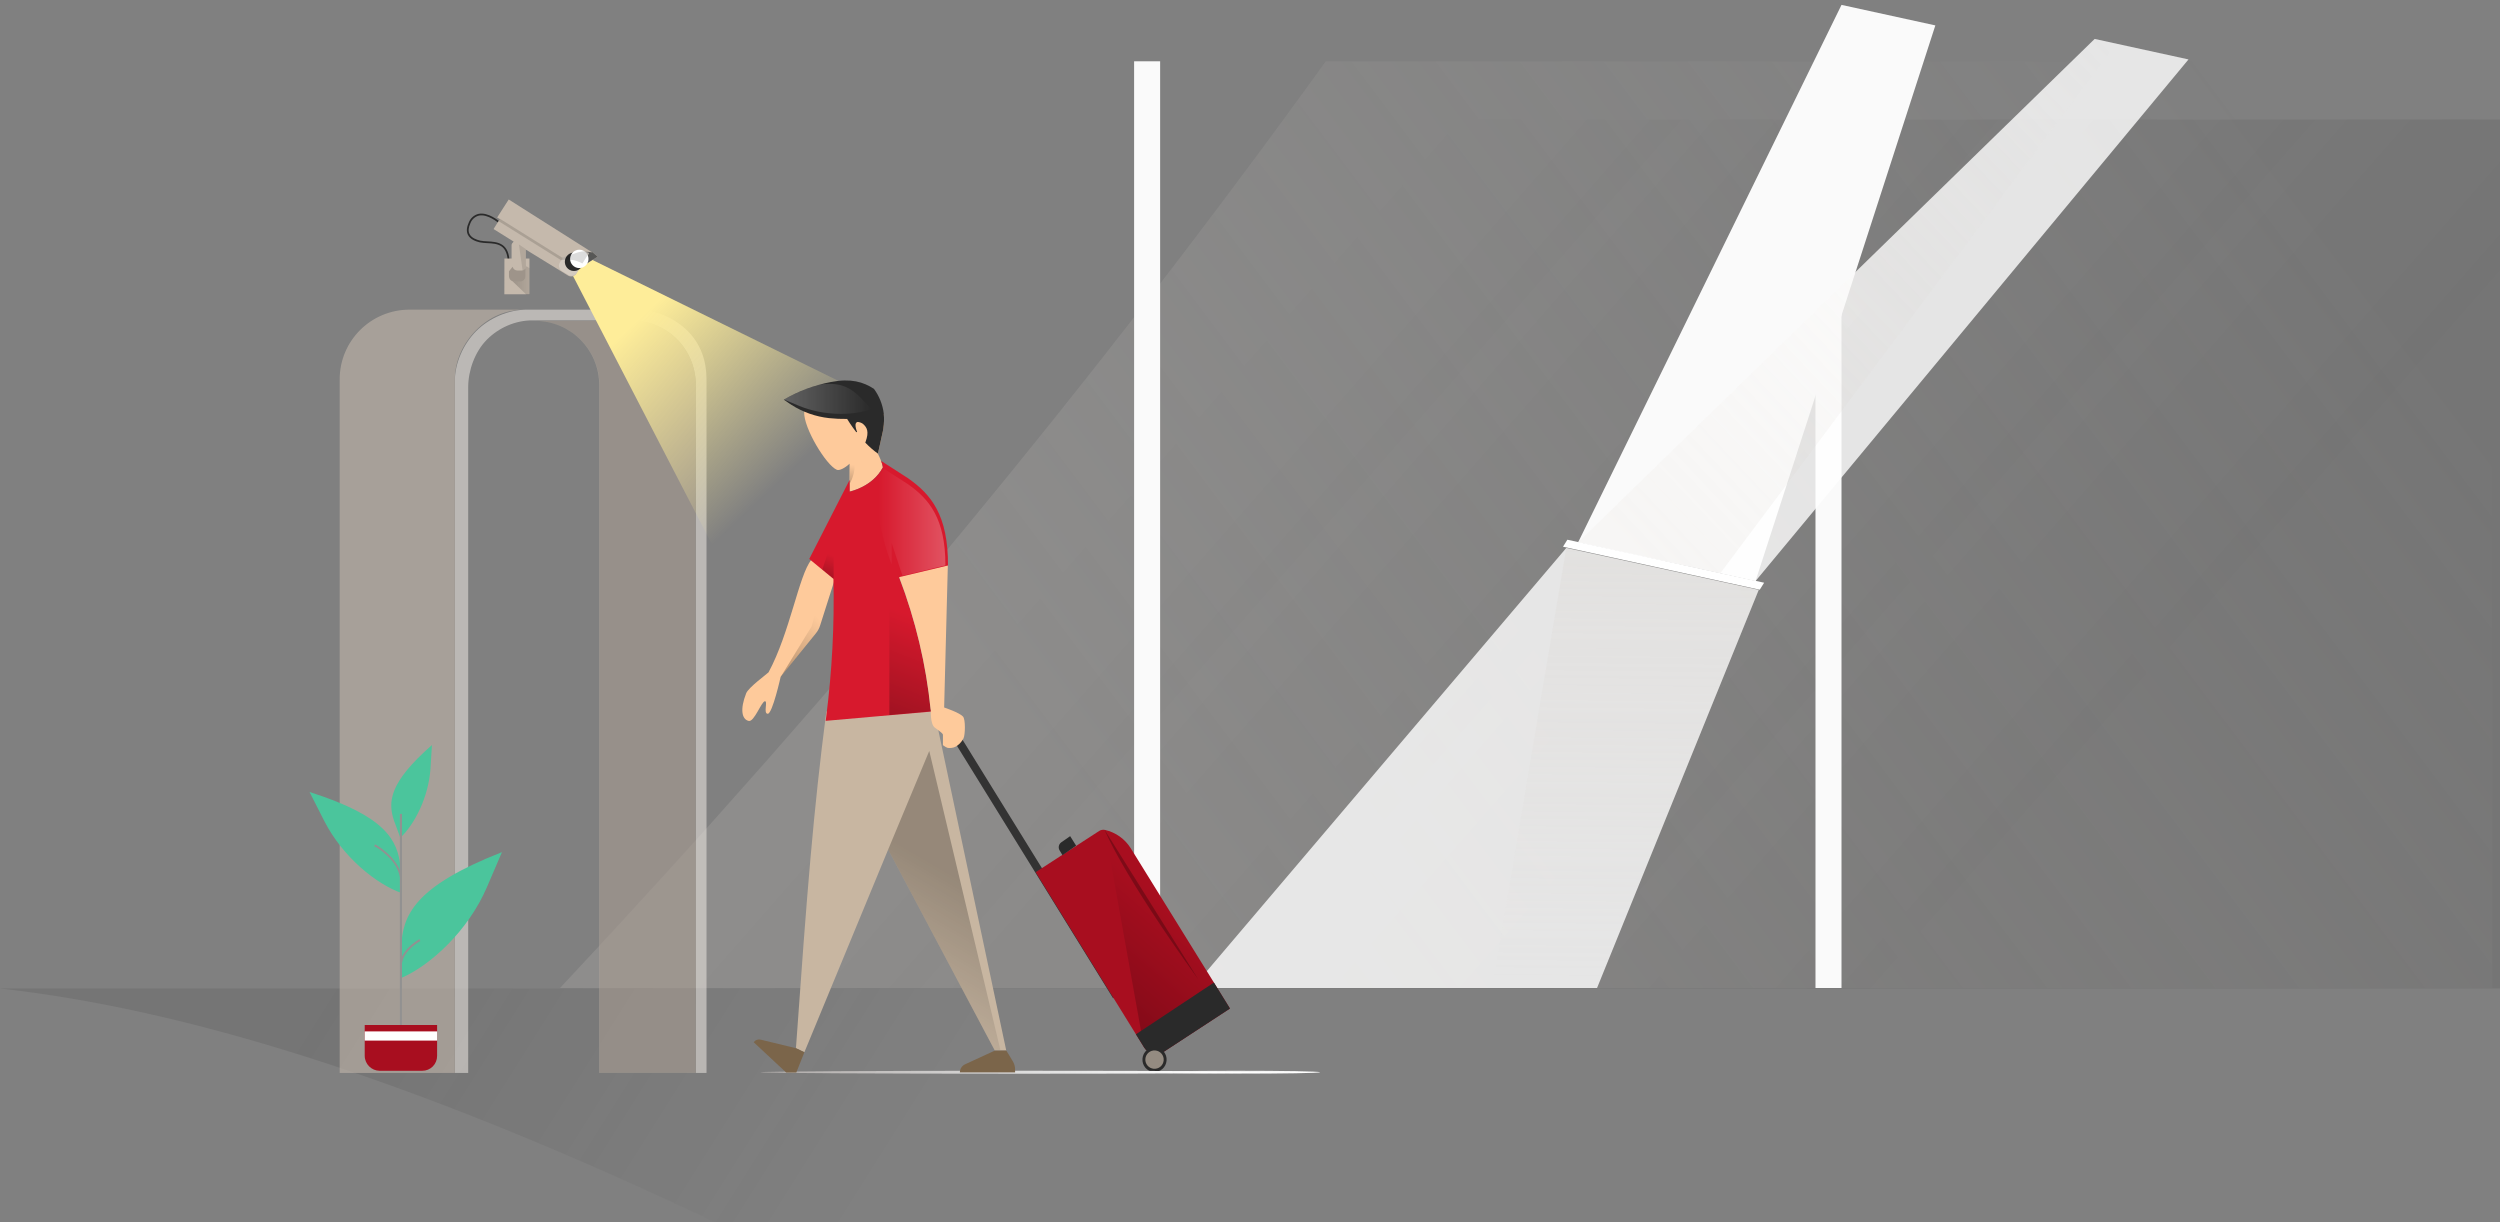 <svg xmlns="http://www.w3.org/2000/svg" width="272" height="133" viewBox="0 0 272 133">
    <rect x="0" y="0" width="272" height="133" fill="#808080" stroke="none"/>
    <defs>
        <linearGradient id="prefix__a" x1="43.835%" x2="87.832%" y1="45.946%" y2="59.317%">
            <stop offset="0%" stop-color="#333" stop-opacity="0"/>
            <stop offset="100%" stop-color="#333" stop-opacity=".15"/>
        </linearGradient>
        <linearGradient id="prefix__b" x1="10.469%" x2="36.935%" y1="48.715%" y2="50.261%">
            <stop offset="0%" stop-color="#333" stop-opacity=".15"/>
            <stop offset="100%" stop-color="#333" stop-opacity="0"/>
        </linearGradient>
        <linearGradient id="prefix__c" x1="22.987%" x2="99.776%" y1="66.829%" y2="39.217%">
            <stop offset="0%" stop-color="#D7D1CB"/>
            <stop offset="100%" stop-color="#D7D1CB" stop-opacity="0"/>
        </linearGradient>
        <linearGradient id="prefix__d" x1="11.76%" x2="108.065%" y1="96.252%" y2="6.195%">
            <stop offset="0%" stop-color="#D7D1CB"/>
            <stop offset="100%" stop-color="#D7D1CB" stop-opacity="0"/>
        </linearGradient>
        <linearGradient id="prefix__e" x1="50.456%" x2="49.729%" y1="-18.263%" y2="98.157%">
            <stop offset="0%" stop-color="#D7D1CB"/>
            <stop offset="100%" stop-color="#D7D1CB" stop-opacity="0"/>
        </linearGradient>
        <linearGradient id="prefix__f" x1="35.475%" x2="55.567%" y1="4.642%" y2="47.064%">
            <stop offset="0%" stop-color="#FEED99"/>
            <stop offset="92.3%" stop-color="#FEED99" stop-opacity="0"/>
        </linearGradient>
        <linearGradient id="prefix__g" x1="46.947%" x2="49.833%" y1="106.242%" y2="44.998%">
            <stop offset="0%" stop-opacity=".1"/>
            <stop offset="100%" stop-opacity=".1"/>
        </linearGradient>
        <linearGradient id="prefix__h" x1="-.198%" x2="99.949%" y1="50%" y2="50%">
            <stop offset="0%" stop-opacity=".2"/>
            <stop offset="100%" stop-opacity=".1"/>
        </linearGradient>
        <linearGradient id="prefix__i" x1="37.095%" x2="67.778%" y1="105.205%" y2="41.845%">
            <stop offset="0%" stop-opacity=".25"/>
            <stop offset="100%" stop-opacity="0"/>
        </linearGradient>
        <linearGradient id="prefix__j" x1="85.023%" x2="-5.694%" y1="247.308%" y2="247.308%">
            <stop offset="0%" stop-color="#FFF"/>
            <stop offset="34%" stop-color="#E1E1E1"/>
            <stop offset="100%" stop-color="#A8A3A1"/>
        </linearGradient>
        <linearGradient id="prefix__k" x1="85.023%" x2="-5.694%" y1="247.308%" y2="247.308%">
            <stop offset="0%" stop-color="#FFF"/>
            <stop offset="34%" stop-color="#E1E1E1"/>
            <stop offset="100%" stop-color="#A8A3A1"/>
        </linearGradient>
        <linearGradient id="prefix__l" x1="44.164%" x2="58.04%" y1="105.205%" y2="41.845%">
            <stop offset="0%" stop-opacity="0"/>
            <stop offset="100%" stop-opacity=".25"/>
        </linearGradient>
        <linearGradient id="prefix__m" x1="5.001%" x2="100.013%" y1="50.011%" y2="50.011%">
            <stop offset="0%" stop-color="#FFF" stop-opacity=".25"/>
            <stop offset="100%" stop-color="#FFF" stop-opacity="0"/>
        </linearGradient>
        <linearGradient id="prefix__n" x1="47.759%" x2="50.691%" y1="95.822%" y2="19.138%">
            <stop offset="0%" stop-opacity=".2"/>
            <stop offset="100%" stop-opacity="0"/>
        </linearGradient>
        <linearGradient id="prefix__o" x1="38.755%" x2="65.491%" y1="105.205%" y2="41.845%">
            <stop offset="0%" stop-opacity=".25"/>
            <stop offset="100%" stop-opacity="0"/>
        </linearGradient>
        <linearGradient id="prefix__p" x1="47.444%" x2="53.521%" y1="105.205%" y2="41.845%">
            <stop offset="0%" stop-opacity=".257"/>
            <stop offset="100%" stop-opacity="0"/>
        </linearGradient>
        <linearGradient id="prefix__q" x1="47.137%" x2="53.944%" y1="105.205%" y2="41.845%">
            <stop offset="0%" stop-opacity=".25"/>
            <stop offset="100%" stop-opacity="0"/>
        </linearGradient>
        <linearGradient id="prefix__r" x1="5.001%" x2="100.013%" y1="50.011%" y2="50.011%">
            <stop offset="0%" stop-color="#FFF" stop-opacity="0"/>
            <stop offset="100%" stop-color="#FFF" stop-opacity=".25"/>
        </linearGradient>
    </defs>
    <g fill="none" fill-rule="evenodd">
        <g fill-rule="nonzero">
            <g>
                <path fill="url(#prefix__a)" d="M0 0H272V94.545H0z" transform="translate(0 13)"/>
                <path fill="url(#prefix__b)" d="M0 94.545c19.862 2.228 44.35 9.543 77.84 25.455h193.973V94.545H0z" transform="translate(0 13)"/>
            </g>
            <path fill="url(#prefix__c)" d="M271.228 6.67H144.242C119.426 41.102 91.618 74.755 60.93 107.494h210.213V6.669h.086z" opacity=".156"/>
            <path fill="#FAFAFA" d="M123.392 6.669H126.223V107.495H123.392zM197.525 6.669H200.356V107.495H197.525z"/>
            <path fill="#FAFAFA" d="M210.566 2.764L200.356 0.532 171.698 59.009 178.134 60.429 184.569 61.799 191.004 63.219z"/>
            <path fill="#FFF" fill-opacity=".8" d="M238.109 6.466L227.898 4.235 171.698 59.009 178.134 60.429 184.569 61.799 191.004 63.219z"/>
            <path fill="url(#prefix__d)" d="M227.898 4.235L171.698 59.009 187.143 62.407 230.215 4.793z" opacity=".19"/>
            <path fill="#FFF" fill-opacity=".8" d="M170.411 59.618L129.742 107.495 173.758 107.495 191.347 64.182z"/>
            <path fill="#FFF" d="M179.039 50.499L179.918 50.682 182.953 72.383 182.074 72.2z" transform="rotate(-69.71 180.996 61.441)"/>
            <path fill="url(#prefix__e)" d="M170.411 59.618L162.346 107.495 173.758 107.495 191.347 64.182z" opacity=".27"/>
        </g>
        <g opacity=".568">
            <path fill="#E8E3DE" d="M20.392 0h11.943c2.01-.005 4.114.905 5.535 2.331 1.421 1.426 2.045 3.249 2.04 5.265v75.447h-1.166V8.186c.003-1.848-.736-3.674-2.039-4.98-1.303-1.308-3.11-2.044-4.952-2.04H20.974c-1.842-.004-3.65.784-4.952 2.09-1.303 1.308-2.042 3.345-2.04 5.194v74.593h-1.456V7.867c-.014-2.012.916-4.11 2.33-5.536 1.415-1.426 3.53-2.335 5.536-2.332z" transform="translate(36.958 33.69)"/>
            <path fill="#C5B9AC" d="M31.777 1.22c1.849-.003 3.623.73 4.93 2.037 1.307 1.307 2.04 3.08 2.037 4.93v74.856h-10.51V8.186c-.007-3.844-3.122-6.959-6.967-6.966h10.51zM20.109 0c-2.017-.005-3.828.793-5.254 2.219-1.426 1.425-2.334 3.36-2.329 5.377v75.447H0V7.576C.003 3.382 3.402.003 7.597 0H20.11z" transform="translate(36.958 33.69)"/>
            <path fill="#000" fill-opacity=".15" fill-rule="nonzero" d="M21.266 1.22h10.487c1.848-.003 3.645.73 4.952 2.037s2.042 3.08 2.04 4.93v74.856H28.256V8.186c-.007-3.844-3.148-6.959-6.991-6.966z" transform="translate(36.958 33.69)"/>
        </g>
        <g transform="translate(50.795 21.704)">
            <path fill="url(#prefix__f)" fill-rule="nonzero" d="M12.022 5.772L44.913 21.942 44.913 72.774 11.183 7.619z"/>
            <path fill="#C5B9AC" fill-rule="nonzero" d="M5.113 7.143l-.531.672v.531c.002.324.264.586.587.588h.616c.323-.002.585-.264.587-.588v-.811l-1.259-.392z"/>
            <path fill="#2A2A2A" d="M4.65 6.975h-.193c0-2.105-1.137-2.167-2.236-2.226-.275-.008-.55-.036-.82-.085C.964 4.554.357 4.35.108 3.828c-.174-.362-.137-.814.107-1.342.181-.46.575-.804 1.056-.922 1.047-.219 2.233.79 2.283.834l-.126.147c-.012-.01-1.163-.993-2.118-.792-.42.107-.763.411-.92.816-.218.472-.255.868-.108 1.175.215.449.766.632 1.163.731.26.047.523.073.786.08 1.078.059 2.42.132 2.42 2.42z"/>
            <path fill="#C5B9AC" fill-rule="nonzero" d="M14.231 6.22L13.644 5.717 11.658 5.381 12.189 7.507z"/>
            <path fill="#575756" d="M14.231 6.22L13.644 5.717 11.658 5.381 12.189 7.507z"/>
            <path fill="#C5B9AC" d="M13.644 5.763L4.554 0 3.295 1.958l.282.177-.673 1.082 2.185 1.365c-.092.1-.224.233-.225.37v1.47h-.778l-.008 3.893H6.81V6.423h-.389v-.97l4.594 2.828c.303.184.696.097.895-.196l1.37-2.21-.31-.193c.17-.001.34.017.506.053l.168.028z"/>
            <path fill="#E8E3DE" fill-opacity=".4" d="M12.022 5.772l-1.558.529-.316.506c-.112.154-.154.347-.116.533.037.186.15.348.312.447l.699.42c.303.183.696.097.895-.197l1.37-2.21-.262-.165c-.347-.01-.693.036-1.024.137z"/>
            <ellipse cx="11.662" cy="6.775" fill="#2A2A2A" rx="1.007" ry="1" transform="rotate(-62.038 11.662 6.775)"/>
            <circle cx="12.233" cy="6.463" r="1" fill="#FFF" fill-rule="nonzero" transform="rotate(-66.052 12.233 6.463)"/>
            <path fill="#000" fill-opacity=".2" fill-rule="nonzero" d="M5.924 7.73h-.42c-.25.004-.47-.167-.53-.411l-.392.496v.531c.002.324.264.586.587.588h.616c.323-.002.585-.264.587-.588v-.811l-.018-.007c-.102.132-.262.208-.43.203z"/>
            <path fill="#000" fill-opacity=".14" fill-rule="nonzero" d="M12.022 5.772l-1.65.56-6.809-4.253-.156.252 6.853 4.28c.788-.17 1.612-.043 2.313.357l.718-1.166-.267-.167c-.34-.007-.678.039-1.002.137z"/>
            <path fill="url(#prefix__g)" fill-rule="nonzero" d="M5.66 4.89l.403 2.824c.068-.016.132-.044.188-.084.044-.03.08-.07.11-.113.03-.038.055-.08.077-.122.03-.067-.016-.14-.017-.213V5.404l-.762-.513z"/>
            <path fill="url(#prefix__h)" fill-rule="nonzero" d="M6.354 7.528l.018.007v.811c-.002.324-.264.586-.587.588h-.616c-.069 0-.137-.013-.201-.037l1.516 1.462h.336L6.817 7.48l-.34-.224c-.012.101-.055.195-.123.27z"/>
        </g>
        <g>
            <path fill="#4BC59C" d="M20.936 11.651l-1.642 3.824c-2.027 4.722-6.132 8.494-9.288 9.854l-.026-3.285c.103-3.541 1.463-6.672 10.956-10.393zM0 5.107c8.287 2.643 9.596 5.21 9.904 8.212l.153 2.797c-2.77-.95-6.44-3.926-8.44-7.827zM13.316 0l-.154 2.54c-.205 3.132-1.745 6.108-3.284 7.546l-.693-1.874C8.518 6.16 8.646 4.106 13.315 0z" transform="translate(33.677 81.061)"/>
            <path fill="#929191" d="M10.057 7.494V23.03c.54-1.172 1.834-1.867 1.899-1.91l.103.205c-.026 0-1.77.95-2.002 2.412v7.52h-.23V14.37c-.334-2.053-2.771-3.387-2.797-3.362l.103-.205c.09.045 2.002 1.091 2.695 2.82l-.001-6.13h.23z" transform="translate(33.677 81.061)"/>
            <path fill="#A80E1F" d="M7.62 35.44h4.644c.43.003.842-.167 1.145-.47.304-.304.473-.717.471-1.146v-3.362H6.004v3.362c.013.887.73 1.603 1.616 1.617z" transform="translate(33.677 81.061)"/>
            <path fill="#FFF" fill-rule="nonzero" d="M6.004 31.155H13.881V32.155H6.004z" transform="translate(33.677 81.061)"/>
        </g>
        <g>
            <g transform="translate(79.326 41.394) translate(22.144 36.642)">
                <path stroke="#333" stroke-width=".864" d="M20.002 30.349L2.419 1.923"/>
                <path fill="#A80E1F" d="M32.35 31.69L21.56 14.265c-.629-1.017-1.64-1.74-2.806-2.005-.217-.049-.445-.009-.633.112l-6.91 4.484.84 1.362 10.94 17.684c.217.357.57.611.977.704.408.093.836.016 1.186-.213l7.196-4.703z"/>
                <path fill="url(#prefix__i)" fill-rule="nonzero" d="M22.99 35.902c.218.357.57.611.978.704.408.093.836.016 1.186-.213l7.196-4.703-10.79-17.425c-.629-1.017-1.64-1.74-2.806-2.005"/>
                <path fill="#000" fill-opacity=".25" d="M28.909 28.531C20.486 16.841 18.71 12.248 18.71 12.248L28.91 28.531z"/>
                <path fill="url(#prefix__j)" fill-rule="nonzero" d="M9.17 0C4.106 0 0 .072 0 .163c0 .09 4.106.162 9.17.162 5.065 0 9.171-.073 9.171-.163 0-.09-4.106-.162-9.17-.162" transform="translate(23.81 38.46)"/>
                <path fill="#2A2A2A" d="M30.602 28.867l1.748 2.824-7.196 4.703c-.35.228-.777.305-1.185.212-.407-.093-.76-.347-.977-.704l-.874-1.409 8.484-5.626zm-15.639-15.93l.65 1.037-1.484 1.033-.305-.505c-.19-.297-.112-.69.174-.894l.965-.671z"/>
                <ellipse cx="24.142" cy="37.25" fill="#2A2A2A" rx="1.346" ry="1.316" transform="rotate(-85.49 24.142 37.25)"/>
                <circle cx="24.142" cy="37.25" r="1" fill="#948B81" transform="rotate(-85.49 24.142 37.25)"/>
                <path fill="#333" fill-rule="nonzero" d="M1.568 0.962H3.27V2.319H1.568z"/>
            </g>
            <g>
                <path fill="url(#prefix__k)" fill-rule="nonzero" d="M28.67 0C12.837 0 0 .072 0 .163c0 .09 12.836.162 28.67.162 15.835 0 28.673-.073 28.673-.163C57.343.073 44.505 0 28.671 0" transform="translate(79.326 41.394) translate(3.427 75.103)"/>
                <g>
                    <path fill="#C8B6A1" d="M7.905.192c-1.412 10.942-2.08 19.356-3.308 36.64l.919.44L14.63 15.22l11.606 21.872h1.244L19.614 0 7.905.192z" transform="translate(79.326 41.394) translate(2.675 35.818)"/>
                    <path fill="url(#prefix__l)" fill-rule="nonzero" d="M14.63 15.22L26.236 37.092 26.856 37.092 19.103 4.489z" transform="translate(79.326 41.394) translate(2.675 35.818)"/>
                    <path fill="#7B654A" d="M26.236 37.092l-3.24 1.493c-.342.16-.56.501-.562.878h6.007v-.336c0-.304-.085-.603-.243-.863l-.713-1.177-1.25.005zM5.516 37.272l-.878 2.205H3.532L0 36.183l.017-.022c.168-.226.456-.33.73-.263l3.85.934.919.44z" transform="translate(79.326 41.394) translate(2.675 35.818)"/>
                </g>
                <g>
                    <path fill="#FECA9B" d="M3.056 1.297s.3.04.768.242l2.728.857 1.966 1.185.153.491c.746-.092 1.485-.24 2.21-.443.056.635.022 1.274-.102 1.9l-.535 2.431-.015-.01c.496.972.548 1.508.548 1.508-1.14 2.145-3.62 2.63-3.62 2.63V9.06c-.492.459-1.103.778-1.383.66-1.16-.486-3.632-4.554-3.557-6.305.037-.78.839-2.118.839-2.118z" transform="translate(79.326 41.394) translate(5.949)"/>
                    <path fill="#2A2A2A" d="M9.81.913c.585.794.954 1.727 1.071 2.707.048.531.032 1.066-.047 1.593l-.055.315-.535 2.432c-.45-.316-.916-.72-1.376-1.196l.035-.092c.391-1.085.172-1.55-.292-1.953-.169-.12-.367-.192-.574-.205-.391.067-.237.727.067 1.383-.422-.518-.83-1.093-1.21-1.71-.654.01-1.308-.02-1.959-.088-1.459-.16-2.86-.654-4.095-1.44l-.305-.202L0 2.09C1.585 1.16 3.318.51 5.125.17 7.28-.25 8.647.15 9.809.912z" transform="translate(79.326 41.394) translate(5.949)"/>
                    <path fill="#FECA9B" fill-rule="nonzero" d="M7.697 5.784L8.212 5.397 8.387 5.859 7.877 6.253z" transform="translate(79.326 41.394) translate(5.949)"/>
                    <path fill="url(#prefix__m)" fill-rule="nonzero" d="M1.648 2.756c2.767 1.146 6.007 1.07 7.877.353L8.202 1.72C7.23.782 6.11.142 3.93.444c-1.367.375-2.68.924-3.907 1.634l1.626.678z" transform="translate(79.326 41.394) translate(5.949)"/>
                    <path fill="url(#prefix__n)" fill-rule="nonzero" d="M7.192 9.243l.003 1.945s.704-1.17.475-2.476l-.478.531z" transform="translate(79.326 41.394) translate(5.949)"/>
                </g>
                <g>
                    <path fill="#FECA9B" fill-rule="nonzero" d="M8.404 10.792C7.069 12.442 6.094 18.697 3.768 23c-.17.182-2.166 1.631-2.431 2.273-.69 1.746-.487 2.838.272 3.018.595.143 1.395-2.145 1.77-2.145.33 0-.205 1.364.304 1.364.508 0 1.402-4.02 1.402-4.02l3.834-4.733c.206-.253.362-.543.46-.854l1.609-5.055-2.548-2.091-.036.034z" transform="translate(79.326 41.394) translate(.524 8.754)"/>
                    <path fill="url(#prefix__o)" fill-rule="nonzero" d="M10.988 12.849l-.827-.679-.133.025-1.568 5.799-3.365 5.498 3.834-4.732c.206-.255.363-.546.462-.858l1.597-5.053z" transform="translate(79.326 41.394) translate(.524 8.754)"/>
                    <path fill="#D7192D" d="M23.289 11.448c.041-5.549-1.83-7.8-4.352-9.57L16.017 0c.091.226.155.462.193.703-1.14 2.147-3.618 2.638-3.618 2.638V2.06l-4.397 8.608 2.632 2.164c.115 5.014-.148 10.03-.785 15.005l-.058.443 11.455-1.007v-.12h-.024c-.496-4.938-1.646-9.788-3.42-14.423l5.294-1.282z" transform="translate(79.326 41.394) translate(.524 8.754)"/>
                    <path fill="url(#prefix__p)" fill-rule="nonzero" d="M18.091 12.693L16.912 9.131 16.912 27.648 21.507 27.237 19.545 13.386z" transform="translate(79.326 41.394) translate(.524 8.754)"/>
                    <path fill="#FECA9B" d="M24.925 27.813c-.394-.435-2.015-.973-2.015-.973l-.037-.022.401-15.44-5.297 1.266c1.776 4.635 2.928 9.484 3.425 14.422h.025s-.098 1.535.425 1.946c.243.197.851.58.89.768v1.148c.486.34.51.328.953.292.593-.051 1.11-.67 1.29-1.048.18-.38.227-2.04-.06-2.36z" transform="translate(79.326 41.394) translate(.524 8.754)"/>
                    <path fill="url(#prefix__q)" fill-rule="nonzero" d="M10.849 12.832L10.849 8.139 9.617 11.818z" transform="translate(79.326 41.394) translate(.524 8.754)"/>
                    <path fill="url(#prefix__r)" fill-rule="nonzero" d="M18.34 12.496l4.672-1.13c0-5.107-1.758-7.215-4.114-8.859L16.326.858c-.215.323-.47.618-.758.878-.2 2.697.299 6.17 1.592 9.518V8.936l1.18 3.56z" transform="translate(79.326 41.394) translate(.524 8.754)"/>
                </g>
            </g>
        </g>
    </g>
</svg>
